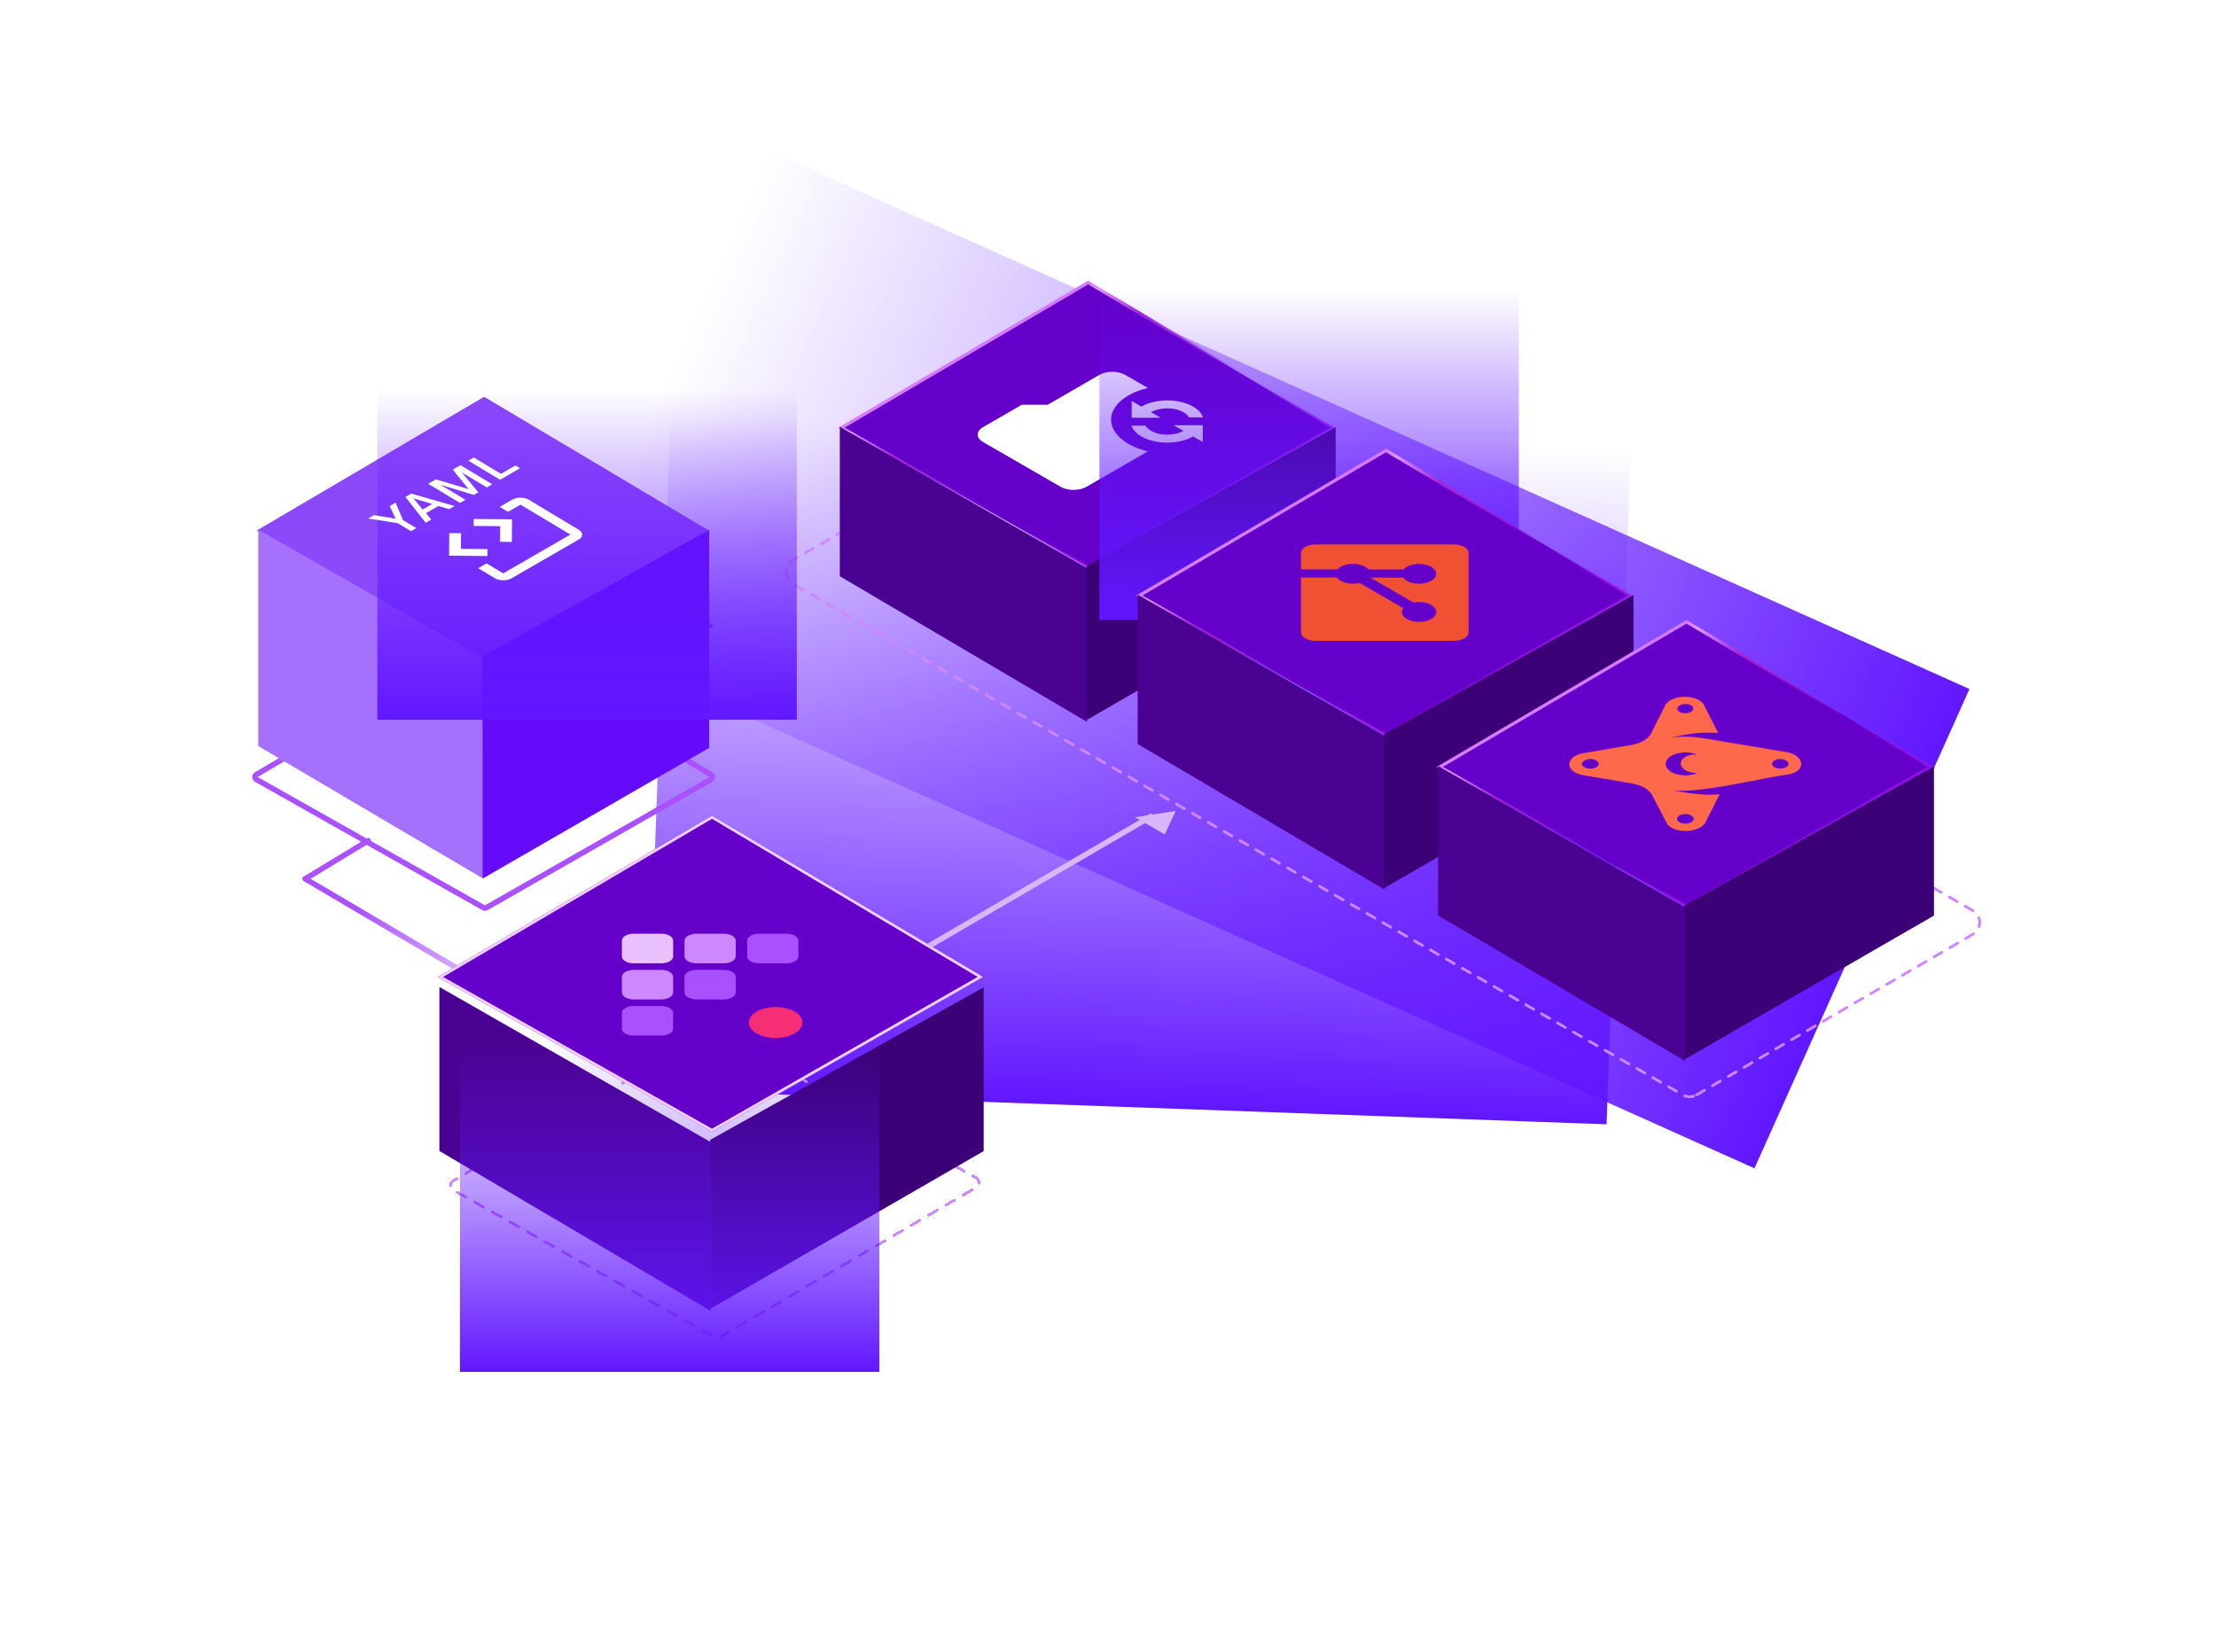 <svg width="806" height="601" viewBox="0 0 806 601" fill="none" xmlns="http://www.w3.org/2000/svg">
<g clip-path="url(#clip0_8998_18134)">
<g filter="url(#filter0_f_8998_18134)">
<rect width="191.182" height="478.318" transform="matrix(-0.409 0.912 0.912 0.409 280.102 55.015)" fill="url(#paint0_linear_8998_18134)"/>
</g>
<g filter="url(#filter1_f_8998_18134)">
<rect width="349.613" height="245.405" transform="matrix(-0.999 -0.036 -0.036 0.999 593.172 163.834)" fill="url(#paint1_linear_8998_18134)"/>
</g>
<path d="M617.081 398.287L717.55 339.886C720.874 337.953 720.864 333.148 717.531 331.23L394.748 145.462C393.204 144.574 391.305 144.574 389.762 145.461L288.412 203.725C285.067 205.647 285.068 210.473 288.413 212.395L612.078 398.3C613.628 399.19 615.535 399.185 617.081 398.287Z" stroke="#CD88FF" stroke-linecap="round" stroke-linejoin="round" stroke-dasharray="3.33 3.33"/>
<path d="M484.464 155.584L395.785 206.259L306.043 155.584L395.784 102.799L484.464 155.584Z" fill="#6400CA" stroke="url(#paint2_linear_8998_18134)" stroke-width="1.166"/>
<path d="M395.345 206.679L395.345 262.605L305.453 209.616L305.453 155.267L395.345 206.679Z" fill="#4A0292"/>
<path d="M395.168 205.95L395.168 261.97L485.806 209.665L485.806 155.376L395.168 205.95Z" fill="#3C0077"/>
<g clip-path="url(#clip1_8998_18134)">
<path d="M371.663 147.234L381.064 147.234L399.867 136.378C401.114 135.658 402.805 135.254 404.568 135.254C406.331 135.254 408.022 135.658 409.269 136.378L417.495 141.127C414.933 141.738 412.536 142.634 410.444 143.841C406.392 146.181 404.116 149.354 404.116 152.662C404.116 155.97 406.392 159.143 410.444 161.482C412.536 162.69 414.933 163.586 417.495 164.196L395.166 177.088C392.558 178.594 388.35 178.581 385.765 177.088L357.56 160.804C354.951 159.298 354.951 156.882 357.56 155.376L371.663 147.234ZM411.619 145.877L415.145 147.912C417.638 146.473 421.02 145.664 424.546 145.664C428.073 145.664 431.455 146.473 433.948 147.912C435.875 149.025 437.074 150.396 437.568 151.821L432.444 151.821C432.044 151.128 431.363 150.491 430.422 149.948C428.864 149.048 426.75 148.543 424.546 148.543C422.342 148.543 420.229 149.048 418.67 149.948L422.196 151.983L411.619 151.983L411.619 145.877ZM437.474 160.804L433.948 158.768C431.455 160.208 428.073 161.017 424.546 161.017C421.02 161.017 417.638 160.208 415.145 158.768C413.218 157.656 412.019 156.285 411.525 154.86L416.649 154.86C417.049 155.552 417.73 156.19 418.67 156.733C420.229 157.633 422.342 158.138 424.546 158.138C426.75 158.138 428.864 157.633 430.422 156.733L426.897 154.697L437.474 154.697L437.474 160.804Z" fill="white"/>
</g>
<g filter="url(#filter2_f_8998_18134)">
<rect width="152.56" height="120.18" transform="matrix(-1 0 0 1 552.426 105.34)" fill="url(#paint3_linear_8998_18134)"/>
</g>
<path d="M592.804 216.637L504.124 267.312L414.383 216.637L504.124 163.852L592.804 216.637Z" fill="#6400CA" stroke="url(#paint4_linear_8998_18134)" stroke-width="1.166"/>
<path d="M503.684 267.732L503.684 323.657L413.793 270.669L413.793 216.32L503.684 267.732Z" fill="#4A0292"/>
<path d="M503.508 267.003L503.508 323.023L594.145 270.718L594.145 216.429L503.508 267.003Z" fill="#3C0077"/>
<path d="M528.898 198.054L478.477 198.054C475.574 198.054 473.219 199.413 473.218 201.091L473.22 207.136L486.5 207.136C487.522 205.944 489.642 205.124 492.102 205.124C494.577 205.125 496.709 205.955 497.723 207.158L510.524 207.158C511.539 205.955 513.671 205.123 516.146 205.124C519.602 205.124 522.402 206.741 522.404 208.737C522.403 210.734 519.603 212.35 516.144 212.351C513.544 212.35 511.312 211.433 510.37 210.128L498.431 210.129L514.139 219.198C514.768 219.075 515.444 219.006 516.145 219.006C519.601 219.006 522.402 220.623 522.404 222.619C522.403 224.614 519.601 226.232 516.147 226.232C512.688 226.23 509.888 224.613 509.888 222.618C509.889 222.125 510.06 221.653 510.372 221.224L494.517 212.07C493.773 212.25 492.96 212.35 492.102 212.349C489.485 212.35 487.248 211.422 486.312 210.106L473.218 210.106L473.216 230.066C473.218 231.744 475.572 233.104 478.477 233.104L528.899 233.102C531.803 233.103 534.157 231.744 534.158 230.066L534.158 201.091C534.158 199.414 531.803 198.054 528.898 198.054Z" fill="#F05133"/>
<path d="M702.081 278.982L613.402 329.657L523.66 278.982L613.402 226.197L702.081 278.982Z" fill="#6400CA" stroke="url(#paint5_linear_8998_18134)" stroke-width="1.166"/>
<path d="M612.962 330.077L612.962 386.002L523.07 333.013L523.07 278.665L612.962 330.077Z" fill="#4A0292"/>
<path d="M612.785 329.348L612.785 385.368L703.423 333.062L703.423 278.774L612.785 329.348Z" fill="#3C0077"/>
<g clip-path="url(#clip2_8998_18134)">
<path d="M611.35 253.54C610.487 253.633 609.663 253.822 608.924 254.096C608.165 254.377 607.498 254.733 606.956 255.148C606.387 255.583 605.95 256.071 605.665 256.591L604.425 259.069L603.177 261.549L601.927 264.031L600.693 266.519C600.444 267.069 600.073 267.598 599.59 268.093C599.13 268.576 598.557 269.021 597.888 269.414C597.222 269.808 596.467 270.148 595.643 270.425C594.793 270.711 593.881 270.93 592.931 271.079L588.781 271.787L584.632 272.495L580.487 273.206L576.335 273.915C574.702 274.123 573.253 274.663 572.253 275.437C571.341 276.158 570.838 277.024 570.813 277.916C570.771 278.806 571.211 279.682 572.071 280.421C573.016 281.216 574.428 281.786 576.046 282.025L578.714 282.478L584.581 283.467L590.447 284.456L593.119 284.908C594.064 285.048 594.973 285.259 595.825 285.533C596.653 285.805 597.414 286.139 598.088 286.527C598.762 286.918 599.343 287.358 599.815 287.837C600.333 288.329 600.736 288.859 601.012 289.412L602.289 291.854L603.556 294.292L604.821 296.728L606.087 299.166C606.289 299.569 606.577 299.956 606.945 300.318C607.293 300.66 607.724 300.971 608.223 301.243C608.718 301.508 609.281 301.727 609.891 301.893C610.524 302.071 611.202 302.19 611.899 302.247C612.767 302.326 613.653 302.312 614.512 302.207C615.373 302.107 616.196 301.921 616.945 301.656C617.716 301.386 618.399 301.039 618.962 300.632C619.547 300.207 619.994 299.723 620.28 299.205L621.58 296.633L622.878 294.064L624.175 291.493L625.472 288.922C623.987 289.062 622.479 289.116 620.975 289.08C619.465 289.043 617.963 288.94 616.48 288.775C614.988 288.61 613.51 288.395 612.056 288.147C610.76 287.926 609.485 287.681 608.232 287.429C610.308 287.793 613.301 287.725 616.766 287.39C620.918 286.947 625.019 286.354 629.043 285.616C633.315 284.863 637.578 284.02 641.289 283.309C645 282.598 648.17 282.009 650.232 281.765C651.829 281.529 653.209 280.949 654.09 280.145C654.882 279.385 655.244 278.5 655.124 277.616C655.026 276.705 654.472 275.831 653.53 275.098C652.532 274.325 651.099 273.777 649.477 273.546L644.703 272.752L634.213 270.994L623.723 269.236L619.002 268.451C618.035 268.309 617.057 268.196 616.071 268.112C615.097 268.033 614.117 267.988 613.134 267.979C612.156 267.969 611.178 267.998 610.207 268.065C609.22 268.133 608.242 268.244 607.284 268.397C608.667 268.098 610.083 267.8 611.515 267.532C612.95 267.259 614.41 267.029 615.887 266.843C617.36 266.657 618.858 266.538 620.364 266.49C621.889 266.444 623.418 266.493 624.925 266.638L623.655 264.139L622.386 261.64L621.117 259.135L619.847 256.636C619.681 256.246 619.417 255.872 619.062 255.526C618.711 255.183 618.278 254.87 617.776 254.596C617.265 254.323 616.686 254.094 616.06 253.918C615.419 253.737 614.733 253.617 614.027 253.56C613.145 253.452 612.236 253.445 611.35 253.54ZM615.085 296.656C615.697 296.964 616.051 297.408 616.057 297.877C616.064 298.345 615.723 298.792 615.12 299.106C613.959 299.787 612.061 299.796 610.881 299.126C609.701 298.455 609.686 297.359 610.847 296.678C611.378 296.325 612.146 296.12 612.957 296.116C613.768 296.111 614.543 296.308 615.085 296.656ZM576.327 279.121C575.715 278.813 575.361 278.369 575.355 277.901C575.348 277.433 575.689 276.985 576.292 276.672C576.824 276.319 577.593 276.115 578.404 276.111C579.215 276.107 579.991 276.303 580.534 276.651C581.146 276.959 581.499 277.403 581.506 277.871C581.513 278.34 581.172 278.787 580.569 279.1C580.036 279.454 579.267 279.658 578.455 279.662C577.644 279.666 576.87 279.469 576.327 279.121ZM649.613 276.647C650.481 277.137 650.75 277.882 650.296 278.533C649.842 279.183 648.754 279.611 647.539 279.617C646.325 279.623 645.223 279.207 644.749 278.561C644.275 277.915 644.522 277.169 645.374 276.669C645.905 276.315 646.673 276.111 647.484 276.106C648.295 276.102 649.071 276.299 649.613 276.647ZM617.245 274.526C615.597 274.296 614.165 274.66 612.941 275.383C611.308 276.391 610.869 277.863 611.825 279.128C612.781 280.394 614.949 281.21 617.34 281.204C615.828 281.88 613.911 282.177 612.016 282.031C610.122 281.884 608.407 281.306 607.257 280.424C604.972 278.646 605.554 275.903 608.611 274.573C611.263 273.485 614.755 273.348 617.245 274.526ZM615.086 256.537C616.2 257.214 616.183 258.279 615.05 258.945C613.917 259.612 612.074 259.639 610.881 259.008C609.767 258.331 609.783 257.267 610.916 256.601C612.049 255.934 613.894 255.906 615.086 256.537Z" fill="#FF694B"/>
</g>
<path d="M219.086 383.358L111.039 319.692" stroke="url(#paint6_linear_8998_18134)" stroke-width="2" stroke-linecap="round" stroke-linejoin="round"/>
<g filter="url(#filter3_d_8998_18134)">
<path d="M419.131 300.704L295.332 372.976" stroke="#D9B6F8" stroke-width="2" stroke-linejoin="round"/>
</g>
<path d="M427.606 295.015L423.653 303.532L412.854 297.297L427.606 295.015Z" fill="#D9B6F8"/>
<path d="M93.219 281.793C92.911 281.974 92.723 282.306 92.727 282.664C92.73 283.021 92.924 283.35 93.235 283.525L175.908 330.208C176.215 330.382 176.59 330.381 176.896 330.206L258.591 283.523C258.899 283.346 259.091 283.019 259.094 282.664C259.098 282.308 258.912 281.977 258.606 281.795L176.911 233.168C176.598 232.981 176.207 232.98 175.893 233.165L93.219 281.793Z" stroke="#AA50FF" stroke-width="2" stroke-linejoin="round"/>
<path d="M178.087 274.395L95.414 227.712L178.087 179.084L259.782 227.712L178.087 274.395Z" fill="#8C49FA"/>
<path d="M176.087 239.653L93.414 192.97L176.087 144.342L257.782 192.97L176.087 239.653Z" fill="#8C49FA"/>
<path fill-rule="evenodd" clip-rule="evenodd" d="M175.683 285.166V239.425L93.938 192.672V238.414V242.096V271.395L175.683 319.582V290.283V285.166Z" fill="#A570FB"/>
<path fill-rule="evenodd" clip-rule="evenodd" d="M175.524 284.505V238.761L257.949 192.77V238.761L257.948 238.762V272.058L175.523 319.623V284.505L175.524 284.505Z" fill="#660BFA"/>
<path d="M133.911 305.814L111.039 319.692" stroke="#AA50FF" stroke-width="2" stroke-linecap="round" stroke-linejoin="round"/>
<g filter="url(#filter4_f_8998_18134)">
<rect width="152.56" height="120.18" transform="matrix(-1 0 0 1 289.805 141.664)" fill="url(#paint7_linear_8998_18134)"/>
</g>
<path d="M149.475 193.238L144.583 190.299L133.895 188.615L136.027 187.384L143.882 188.707L141.745 184.083L143.893 182.843L146.553 189.171L151.437 192.105L149.475 193.238ZM154.823 190.15L147.456 180.785L149.588 179.555L165.338 184.08L163.367 185.217L159.424 184.075L154.95 186.658L156.802 189.008L154.823 190.15ZM153.692 185.35L157.205 183.322L150.409 181.303L153.692 185.35ZM167.296 182.949L155.738 176.004L158.548 174.382L170.441 177.921L164.702 170.829L167.496 169.216L179.054 176.16L177.06 177.312L167.995 171.866L173.983 179.088L172.343 180.035L160.283 176.385L169.291 181.797L167.296 182.949ZM181.886 174.525L170.336 167.576L172.323 166.429L182.202 172.365L187.476 169.321L189.154 170.329L181.886 174.525Z" fill="white"/>
<g clip-path="url(#clip3_8998_18134)">
<path d="M163.405 193.924L167.688 193.961L167.639 199.651L177.298 199.735L177.291 202.267L163.334 202.136L163.405 193.924ZM172.29 188.794L186.232 188.916L186.176 197.138L181.878 197.091L181.927 191.401L172.268 191.317L172.29 188.794ZM192.37 181.812L210.502 192.706C212.179 193.714 212.165 195.307 210.47 196.285L186.045 210.387C184.366 211.356 181.647 211.342 179.97 210.334L173.926 206.702L176.979 204.94L183.023 208.571L207.448 194.469L189.317 183.575L184.783 186.192L181.761 184.377L186.295 181.759C187.989 180.781 190.693 180.804 192.37 181.812Z" fill="white"/>
</g>
<g filter="url(#filter5_d_8998_18134)">
<path d="M261.867 490.372L355.053 435.959C356.385 435.181 356.373 433.253 355.031 432.492L261.058 379.207C260.442 378.857 259.687 378.86 259.073 379.213L164.89 433.454C163.546 434.228 163.556 436.17 164.907 436.93L259.877 490.388C260.496 490.736 261.253 490.73 261.867 490.372Z" stroke="#CD88FF" stroke-linecap="round" stroke-linejoin="round" stroke-dasharray="3.66 3.66" shape-rendering="crispEdges"/>
</g>
<path d="M258.481 415.465L258.481 476.849L159.816 418.689L159.816 359.036L258.481 415.465Z" fill="#4A0292"/>
<path d="M258.289 414.666L258.289 476.153L357.773 418.743L357.773 359.156L258.289 414.666Z" fill="#3C0077"/>
<g filter="url(#filter6_f_8998_18134)">
<rect width="152.56" height="120.18" transform="matrix(-1 0 0 1 319.855 378.878)" fill="url(#paint8_linear_8998_18134)"/>
</g>
<g filter="url(#filter7_d_8998_18134)">
<path d="M258.968 415.741L159.184 359.396L258.968 300.704L357.571 359.396L258.968 415.741Z" fill="#6400CA"/>
<path d="M356.579 359.387L258.966 415.166L160.185 359.387L258.966 301.285L356.579 359.387Z" stroke="#EECFFD"/>
</g>
<path d="M248.97 355.333C248.97 353.942 250.924 352.814 253.334 352.814L263.24 352.814C265.65 352.814 267.604 353.942 267.604 355.333L267.604 361.053C267.604 362.444 265.65 363.572 263.24 363.572L253.334 363.572C250.924 363.572 248.97 362.444 248.97 361.053L248.97 355.333Z" fill="#A950FF"/>
<path d="M271.745 342.139C271.745 340.772 273.664 339.664 276.031 339.664L286.093 339.664C288.46 339.664 290.379 340.772 290.379 342.139L290.379 347.948C290.379 349.315 288.46 350.423 286.093 350.423L276.031 350.423C273.664 350.423 271.745 349.315 271.745 347.948L271.745 342.139Z" fill="#A950FF"/>
<path d="M226.195 342.139C226.195 340.772 228.113 339.665 230.48 339.665L240.543 339.665C242.91 339.665 244.829 340.772 244.829 342.139L244.829 347.949C244.829 349.315 242.91 350.423 240.543 350.423L230.48 350.423C228.113 350.423 226.195 349.315 226.195 347.949L226.195 342.139Z" fill="#E9C1FF"/>
<path d="M240.466 352.813C242.876 352.813 244.83 353.941 244.83 355.333L244.83 361.052C244.83 362.444 242.876 363.572 240.466 363.572L230.56 363.572C228.15 363.572 226.196 362.444 226.196 361.052L226.196 355.333C226.196 353.941 228.15 352.813 230.56 352.813L240.466 352.813Z" fill="#CD88FF"/>
<path d="M240.543 365.963C242.91 365.963 244.829 367.07 244.829 368.437L244.829 374.247C244.829 375.613 242.91 376.721 240.543 376.721L230.48 376.721C228.113 376.721 226.195 375.613 226.195 374.247L226.195 368.437C226.195 367.07 228.113 365.963 230.48 365.963L240.543 365.963Z" fill="#A950FF"/>
<path d="M263.241 339.664C265.651 339.664 267.605 340.792 267.605 342.184L267.605 347.904C267.605 349.295 265.651 350.423 263.241 350.423L253.334 350.423C250.924 350.423 248.97 349.295 248.97 347.904L248.97 342.184C248.97 340.792 250.924 339.664 253.334 339.664L263.241 339.664Z" fill="#CD88FF"/>
<path d="M282.124 366.326C287.508 366.326 291.873 368.846 291.873 371.955C291.873 375.064 287.508 377.584 282.124 377.584C276.74 377.584 272.375 375.064 272.375 371.955C272.375 368.846 276.74 366.326 282.124 366.326Z" fill="#F62E76"/>
</g>
<defs>
<filter id="filter0_f_8998_18134" x="131.82" y="-14.985" width="654.664" height="510.271" filterUnits="userSpaceOnUse" color-interpolation-filters="sRGB">
<feFlood flood-opacity="0" result="BackgroundImageFix"/>
<feBlend mode="normal" in="SourceGraphic" in2="BackgroundImageFix" result="shape"/>
<feGaussianBlur stdDeviation="35" result="effect1_foregroundBlur_8998_18134"/>
</filter>
<filter id="filter1_f_8998_18134" x="104.945" y="21.237" width="618.227" height="517.842" filterUnits="userSpaceOnUse" color-interpolation-filters="sRGB">
<feFlood flood-opacity="0" result="BackgroundImageFix"/>
<feBlend mode="normal" in="SourceGraphic" in2="BackgroundImageFix" result="shape"/>
<feGaussianBlur stdDeviation="65" result="effect1_foregroundBlur_8998_18134"/>
</filter>
<filter id="filter2_f_8998_18134" x="329.867" y="35.34" width="292.559" height="260.18" filterUnits="userSpaceOnUse" color-interpolation-filters="sRGB">
<feFlood flood-opacity="0" result="BackgroundImageFix"/>
<feBlend mode="normal" in="SourceGraphic" in2="BackgroundImageFix" result="shape"/>
<feGaussianBlur stdDeviation="35" result="effect1_foregroundBlur_8998_18134"/>
</filter>
<filter id="filter3_d_8998_18134" x="284.828" y="285.84" width="144.805" height="94" filterUnits="userSpaceOnUse" color-interpolation-filters="sRGB">
<feFlood flood-opacity="0" result="BackgroundImageFix"/>
<feColorMatrix in="SourceAlpha" type="matrix" values="0 0 0 0 0 0 0 0 0 0 0 0 0 0 0 0 0 0 127 0" result="hardAlpha"/>
<feOffset dy="-4"/>
<feGaussianBlur stdDeviation="5"/>
<feComposite in2="hardAlpha" operator="out"/>
<feColorMatrix type="matrix" values="0 0 0 0 0.861 0 0 0 0 0.879 0 0 0 0 0.975 0 0 0 0.5 0"/>
<feBlend mode="normal" in2="BackgroundImageFix" result="effect1_dropShadow_8998_18134"/>
<feBlend mode="normal" in="SourceGraphic" in2="effect1_dropShadow_8998_18134" result="shape"/>
</filter>
<filter id="filter4_f_8998_18134" x="67.246" y="71.664" width="292.559" height="260.18" filterUnits="userSpaceOnUse" color-interpolation-filters="sRGB">
<feFlood flood-opacity="0" result="BackgroundImageFix"/>
<feBlend mode="normal" in="SourceGraphic" in2="BackgroundImageFix" result="shape"/>
<feGaussianBlur stdDeviation="35" result="effect1_foregroundBlur_8998_18134"/>
</filter>
<filter id="filter5_d_8998_18134" x="153.652" y="364.447" width="212.633" height="132.698" filterUnits="userSpaceOnUse" color-interpolation-filters="sRGB">
<feFlood flood-opacity="0" result="BackgroundImageFix"/>
<feColorMatrix in="SourceAlpha" type="matrix" values="0 0 0 0 0 0 0 0 0 0 0 0 0 0 0 0 0 0 127 0" result="hardAlpha"/>
<feOffset dy="-4"/>
<feGaussianBlur stdDeviation="5"/>
<feComposite in2="hardAlpha" operator="out"/>
<feColorMatrix type="matrix" values="0 0 0 0 0.861 0 0 0 0 0.879 0 0 0 0 0.975 0 0 0 0.5 0"/>
<feBlend mode="normal" in2="BackgroundImageFix" result="effect1_dropShadow_8998_18134"/>
<feBlend mode="normal" in="SourceGraphic" in2="effect1_dropShadow_8998_18134" result="shape"/>
</filter>
<filter id="filter6_f_8998_18134" x="97.297" y="308.878" width="292.559" height="260.18" filterUnits="userSpaceOnUse" color-interpolation-filters="sRGB">
<feFlood flood-opacity="0" result="BackgroundImageFix"/>
<feBlend mode="normal" in="SourceGraphic" in2="BackgroundImageFix" result="shape"/>
<feGaussianBlur stdDeviation="35" result="effect1_foregroundBlur_8998_18134"/>
</filter>
<filter id="filter7_d_8998_18134" x="149.184" y="286.704" width="218.387" height="135.037" filterUnits="userSpaceOnUse" color-interpolation-filters="sRGB">
<feFlood flood-opacity="0" result="BackgroundImageFix"/>
<feColorMatrix in="SourceAlpha" type="matrix" values="0 0 0 0 0 0 0 0 0 0 0 0 0 0 0 0 0 0 127 0" result="hardAlpha"/>
<feOffset dy="-4"/>
<feGaussianBlur stdDeviation="5"/>
<feComposite in2="hardAlpha" operator="out"/>
<feColorMatrix type="matrix" values="0 0 0 0 0.861 0 0 0 0 0.879 0 0 0 0 0.975 0 0 0 0.5 0"/>
<feBlend mode="normal" in2="BackgroundImageFix" result="effect1_dropShadow_8998_18134"/>
<feBlend mode="normal" in="SourceGraphic" in2="effect1_dropShadow_8998_18134" result="shape"/>
</filter>
<linearGradient id="paint0_linear_8998_18134" x1="95.591" y1="0" x2="95.591" y2="478.318" gradientUnits="userSpaceOnUse">
<stop stop-color="#6218FF" stop-opacity="0"/>
<stop offset="1" stop-color="#6117FF"/>
</linearGradient>
<linearGradient id="paint1_linear_8998_18134" x1="174.807" y1="0" x2="174.807" y2="245.405" gradientUnits="userSpaceOnUse">
<stop stop-color="#6218FF" stop-opacity="0"/>
<stop offset="1" stop-color="#6117FF"/>
</linearGradient>
<linearGradient id="paint2_linear_8998_18134" x1="332.107" y1="121.579" x2="407.901" y2="252.072" gradientUnits="userSpaceOnUse">
<stop offset="0.016" stop-color="#B010FB"/>
<stop offset="0.13" stop-color="#DE97FF"/>
<stop offset="0.234" stop-color="#A227DB"/>
<stop offset="0.505" stop-color="#A227DB" stop-opacity="0"/>
<stop offset="0.766" stop-color="#A610EC" stop-opacity="0.84"/>
</linearGradient>
<linearGradient id="paint3_linear_8998_18134" x1="76.28" y1="0" x2="76.28" y2="120.18" gradientUnits="userSpaceOnUse">
<stop stop-color="#6218FF" stop-opacity="0"/>
<stop offset="1" stop-color="#6117FF"/>
</linearGradient>
<linearGradient id="paint4_linear_8998_18134" x1="440.447" y1="182.631" x2="516.241" y2="313.125" gradientUnits="userSpaceOnUse">
<stop offset="0.016" stop-color="#B010FB"/>
<stop offset="0.13" stop-color="#DE97FF"/>
<stop offset="0.234" stop-color="#A227DB"/>
<stop offset="0.505" stop-color="#A227DB" stop-opacity="0"/>
<stop offset="0.766" stop-color="#A610EC" stop-opacity="0.84"/>
</linearGradient>
<linearGradient id="paint5_linear_8998_18134" x1="549.724" y1="244.976" x2="625.518" y2="375.47" gradientUnits="userSpaceOnUse">
<stop offset="0.016" stop-color="#B010FB"/>
<stop offset="0.13" stop-color="#DE97FF"/>
<stop offset="0.234" stop-color="#A227DB"/>
<stop offset="0.505" stop-color="#A227DB" stop-opacity="0"/>
<stop offset="0.766" stop-color="#A610EC" stop-opacity="0.84"/>
</linearGradient>
<linearGradient id="paint6_linear_8998_18134" x1="131.866" y1="325.922" x2="203.845" y2="372.467" gradientUnits="userSpaceOnUse">
<stop stop-color="#AA50FF"/>
<stop offset="1" stop-color="white"/>
</linearGradient>
<linearGradient id="paint7_linear_8998_18134" x1="76.28" y1="0" x2="76.28" y2="120.18" gradientUnits="userSpaceOnUse">
<stop stop-color="#6218FF" stop-opacity="0"/>
<stop offset="1" stop-color="#6117FF"/>
</linearGradient>
<linearGradient id="paint8_linear_8998_18134" x1="76.28" y1="0" x2="76.28" y2="120.18" gradientUnits="userSpaceOnUse">
<stop stop-color="#6218FF" stop-opacity="0"/>
<stop offset="1" stop-color="#6117FF"/>
</linearGradient>
<clipPath id="clip0_8998_18134">
<rect width="806" height="601" fill="white"/>
</clipPath>
<clipPath id="clip1_8998_18134">
<rect width="65.136" height="65.136" fill="white" transform="matrix(0.866 -0.5 0.866 0.5 338.758 155.376)"/>
</clipPath>
<clipPath id="clip2_8998_18134">
<rect width="73.514" height="73.514" fill="white" transform="matrix(0.866 -0.5 0.866 0.5 549.301 277.873)"/>
</clipPath>
<clipPath id="clip3_8998_18134">
<rect width="42.306" height="42.306" fill="white" transform="matrix(0.866 -0.5 0.857 0.515 149.719 195.755)"/>
</clipPath>
</defs>
</svg>
